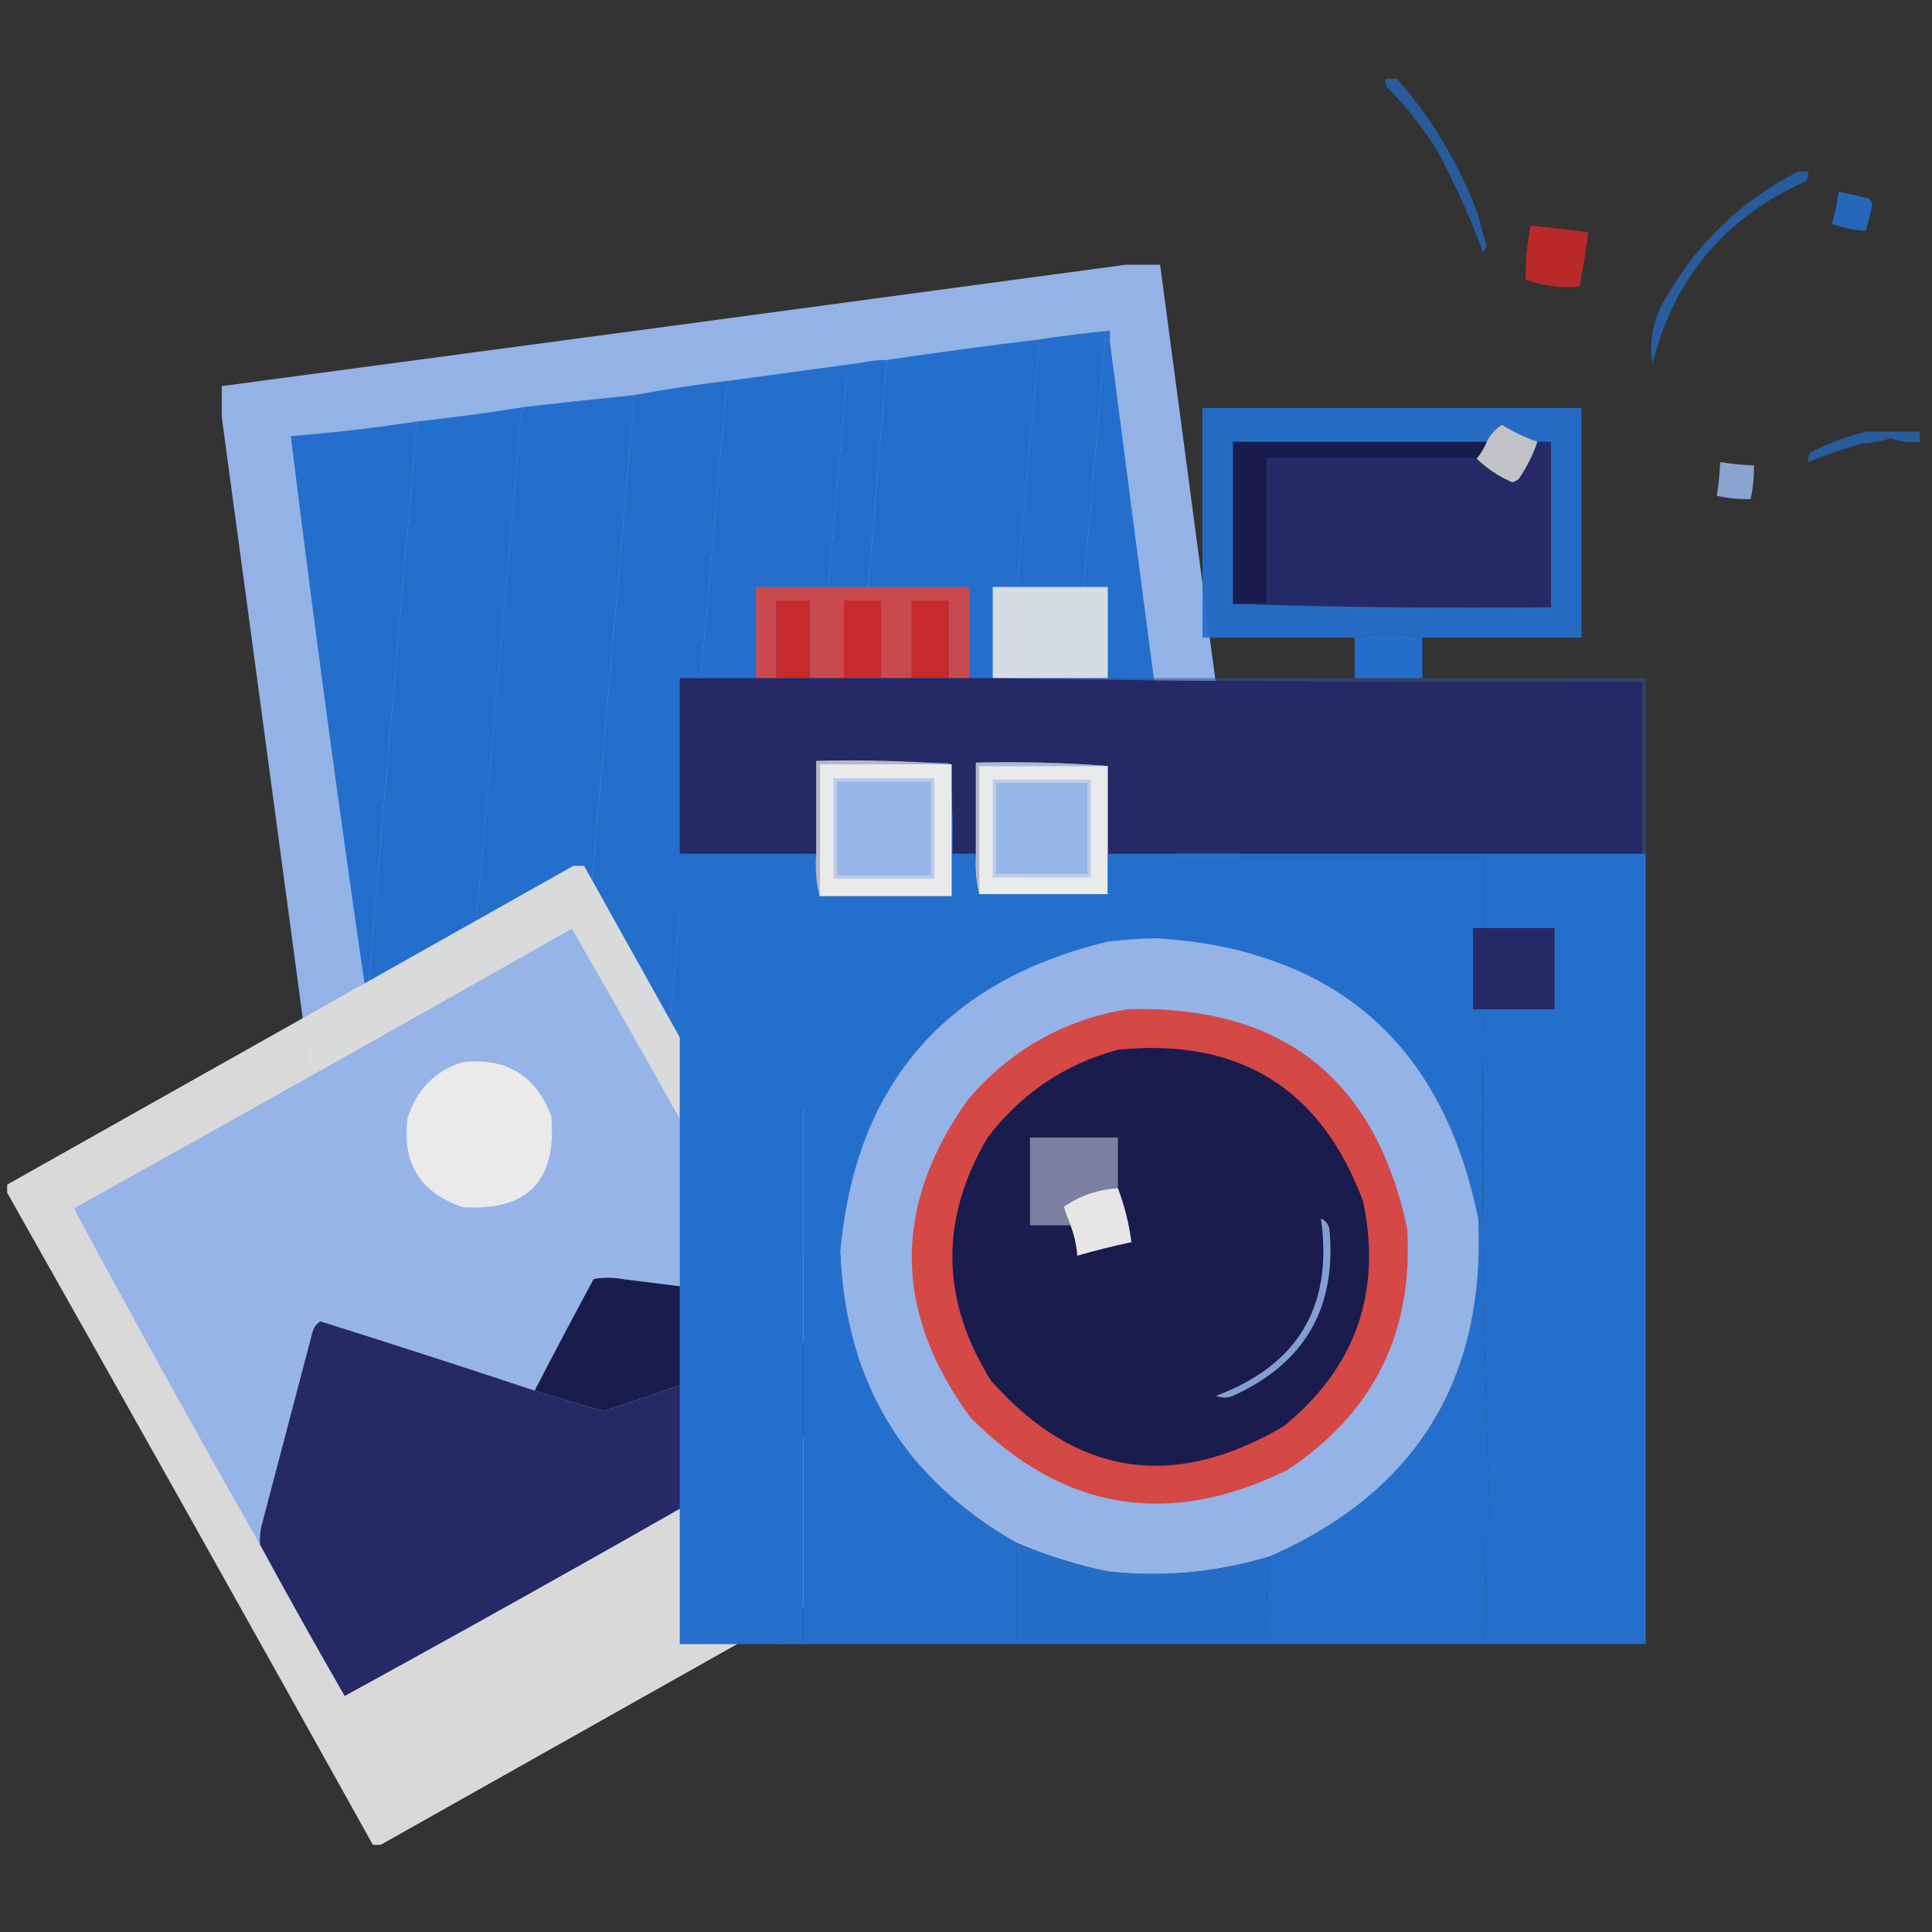 <svg width="270" height="270" viewBox="0 0 270 270" fill="none" xmlns="http://www.w3.org/2000/svg">
<rect x="0" y="0" width="270" height="270" fill="#333333" stroke="none"/>
<g opacity="0.9">
<g clip-path="url(#clip0_3799_101419)">
<path opacity="0.99" fill-rule="evenodd" clip-rule="evenodd" d="M158.819 36.795C159.913 36.795 161.007 36.795 162.101 36.795C168.598 85.839 175.163 134.821 181.797 183.739C181.797 184.693 181.797 185.649 181.797 186.604C139.084 192.339 96.41 198.069 53.775 203.795C52.681 203.795 51.587 203.795 50.492 203.795C43.996 154.751 37.431 105.769 30.797 56.851C30.797 55.896 30.797 54.941 30.797 53.986C73.514 48.288 116.188 42.558 158.819 36.795Z" fill="#A0C2FB"/>
<path fill-rule="evenodd" clip-rule="evenodd" d="M155.121 47.847C154.825 47.676 154.62 47.403 154.506 47.029C151.528 81.374 148.451 115.689 145.273 149.971C145.662 150.169 146.073 150.237 146.504 150.176C143.032 150.83 139.476 151.239 135.836 151.404C138.934 116.728 142.08 82.073 145.273 47.438C148.543 46.931 151.825 46.521 155.121 46.21C155.121 46.756 155.121 47.301 155.121 47.847Z" fill="#2275DC"/>
<path fill-rule="evenodd" clip-rule="evenodd" d="M155.121 47.847C159.43 81.136 163.806 114.427 168.252 147.719C160.992 148.431 153.743 149.25 146.504 150.175C146.073 150.236 145.662 150.168 145.273 149.971C148.451 115.688 151.528 81.374 154.506 47.028C154.62 47.403 154.825 47.676 155.121 47.847Z" fill="#2275DC"/>
<path fill-rule="evenodd" clip-rule="evenodd" d="M145.278 47.438C142.085 82.072 138.939 116.727 135.841 151.403C128.964 152.668 121.989 153.623 114.914 154.268C118.149 119.641 121.158 84.986 123.941 50.303C131.036 49.25 138.149 48.295 145.278 47.438Z" fill="#2275DC"/>
<path fill-rule="evenodd" clip-rule="evenodd" d="M123.936 50.303C121.153 84.986 118.143 119.641 114.909 154.268C113.049 154.876 111.134 155.148 109.164 155.087C112.33 120.735 115.408 86.353 118.396 51.94C118.934 51.368 119.549 50.959 120.243 50.712C121.455 50.442 122.686 50.306 123.936 50.303Z" fill="#2275DC"/>
<path fill-rule="evenodd" clip-rule="evenodd" d="M120.246 50.712C119.552 50.959 118.937 51.368 118.399 51.94C115.411 86.353 112.333 120.735 109.167 155.087C103.653 156.061 98.045 156.743 92.344 157.133C95.414 123.377 98.423 89.609 101.371 55.828C101.436 54.826 101.709 53.939 102.192 53.168C108.21 52.349 114.228 51.531 120.246 50.712Z" fill="#2275DC"/>
<path fill-rule="evenodd" clip-rule="evenodd" d="M102.193 53.168C101.711 53.939 101.437 54.826 101.372 55.828C98.424 89.609 95.415 123.378 92.345 157.134C88.758 158.026 85.066 158.572 81.266 158.771C80.719 158.771 80.172 158.771 79.625 158.771C82.634 124.252 85.643 89.733 88.652 55.215C93.088 54.387 97.602 53.705 102.193 53.168Z" fill="#2275DC"/>
<path fill-rule="evenodd" clip-rule="evenodd" d="M88.647 55.215C85.638 89.734 82.629 124.253 79.62 158.771C80.167 158.771 80.714 158.771 81.261 158.771C76.019 159.712 70.684 160.395 65.258 160.818C64.652 160.925 64.105 160.789 63.617 160.408C66.805 126.183 69.882 91.937 72.85 57.671C73.144 57.448 73.349 57.175 73.465 56.852C78.526 56.272 83.586 55.726 88.647 55.215Z" fill="#2275DC"/>
<path fill-rule="evenodd" clip-rule="evenodd" d="M73.47 56.852C73.354 57.175 73.149 57.447 72.855 57.67C69.887 91.937 66.81 126.182 63.622 160.408C64.11 160.788 64.657 160.924 65.264 160.817C61.78 161.51 58.224 162.056 54.595 162.454C54.458 162.318 54.322 162.181 54.185 162.045C52.964 154.717 52.007 147.349 51.312 139.942C53.592 112.923 55.918 85.909 58.288 58.898C63.37 58.35 68.431 57.668 73.47 56.852Z" fill="#2275DC"/>
<path fill-rule="evenodd" clip-rule="evenodd" d="M58.285 58.898C55.914 85.909 53.589 112.924 51.309 139.943C47.46 113.709 43.904 87.377 40.641 60.945C46.553 60.483 52.434 59.801 58.285 58.898Z" fill="#2275DC"/>
</g>
<g clip-path="url(#clip1_3799_101419)">
<path opacity="0.99" fill-rule="evenodd" clip-rule="evenodd" d="M80.451 120.82C80.809 120.82 81.168 120.82 81.527 120.82C98.539 151.375 115.637 181.86 132.82 212.273C132.82 212.512 132.82 212.751 132.82 212.99C106.264 227.939 79.721 242.883 53.19 257.82C52.831 257.82 52.472 257.82 52.114 257.82C35.101 227.265 18.003 196.781 0.82 166.367C0.82 166.128 0.82 165.889 0.82 165.65C27.376 150.701 53.92 135.758 80.451 120.82Z" fill="#EDEDED"/>
<path fill-rule="evenodd" clip-rule="evenodd" d="M108.79 181.431C101.496 180.564 94.203 179.668 86.91 178.741C85.594 178.502 84.279 178.502 82.964 178.741C80.164 183.923 77.414 189.123 74.714 194.342C64.772 191.034 54.789 187.806 44.763 184.659C44.233 184.997 43.874 185.475 43.687 186.093C41.295 195.179 38.904 204.265 36.513 213.35C36.335 214.178 36.275 215.015 36.334 215.86C27.469 200.284 18.801 184.624 10.328 168.879C33.582 155.939 56.777 142.909 79.915 129.787C89.776 146.877 99.401 164.091 108.79 181.431Z" fill="#A1C2FB"/>
<path fill-rule="evenodd" clip-rule="evenodd" d="M64.665 148.435C70.755 147.778 74.88 150.288 77.04 155.967C77.857 165.041 73.732 169.285 64.665 168.698C58.729 166.702 56.158 162.577 56.953 156.325C58.155 152.315 60.726 149.685 64.665 148.435Z" fill="#FEFEFE"/>
<path fill-rule="evenodd" clip-rule="evenodd" d="M108.787 181.431C110.044 183.225 111.12 185.137 112.015 187.169C102.968 190.784 93.761 194.131 84.396 197.211C81.148 196.31 77.92 195.353 74.711 194.342C77.411 189.123 80.161 183.923 82.961 178.741C84.276 178.502 85.591 178.502 86.907 178.741C94.2 179.667 101.493 180.564 108.787 181.431Z" fill="#161B50"/>
<path fill-rule="evenodd" clip-rule="evenodd" d="M74.715 194.341C77.924 195.353 81.152 196.309 84.4 197.211C93.765 194.131 102.972 190.783 112.019 187.169C114.132 190.554 116.165 194.021 118.117 197.569C94.989 210.986 71.673 224.136 48.171 237.019C44.132 230.018 40.186 222.964 36.334 215.86C36.276 215.014 36.336 214.178 36.514 213.349C38.905 204.264 41.296 195.178 43.688 186.093C43.875 185.475 44.234 184.997 44.764 184.658C54.789 187.806 64.773 191.033 74.715 194.341Z" fill="#23286B"/>
</g>
<g clip-path="url(#clip2_3799_101419)">
<path opacity="0.687" fill-rule="evenodd" clip-rule="evenodd" d="M193.587 10.764C194.06 10.764 194.533 10.764 195.006 10.764C200.059 16.437 203.92 22.887 206.59 30.115C206.936 31.545 207.33 32.961 207.772 34.363C207.615 34.678 207.457 34.992 207.299 35.307C205.504 30.499 203.376 25.779 200.916 21.147C198.912 17.887 196.548 14.898 193.824 12.18C193.596 11.732 193.517 11.26 193.587 10.764Z" fill="#2275DC"/>
<path opacity="0.697" fill-rule="evenodd" clip-rule="evenodd" d="M251.272 23.98C251.745 23.98 252.217 23.98 252.69 23.98C252.794 24.534 252.636 25.006 252.217 25.395C240.968 30.484 233.876 38.98 230.94 50.883C230.486 48.12 230.88 45.445 232.122 42.859C236.571 34.563 242.954 28.27 251.272 23.98Z" fill="#2275DC"/>
<path opacity="0.89" fill-rule="evenodd" clip-rule="evenodd" d="M256.946 26.811C258.372 27.075 259.79 27.39 261.201 27.756C261.359 27.991 261.516 28.227 261.674 28.463C261.408 29.75 261.092 31.009 260.728 32.239C259.142 32.175 257.566 31.86 256 31.295C256.441 29.839 256.756 28.345 256.946 26.811Z" fill="#2275DC"/>
<path opacity="0.922" fill-rule="evenodd" clip-rule="evenodd" d="M213.914 31.531C216.6 31.795 219.279 32.109 221.952 32.475C221.61 34.995 221.216 37.513 220.77 40.027C218.219 40.286 215.698 39.971 213.205 39.083C213.18 36.553 213.416 34.035 213.914 31.531Z" fill="#D52928"/>
<path opacity="0.938" fill-rule="evenodd" clip-rule="evenodd" d="M198.788 89.113C195.636 88.484 192.484 88.484 189.332 89.113C182.239 89.113 175.147 89.113 168.055 89.113C168.055 78.415 168.055 67.717 168.055 57.019C185.707 57.019 203.359 57.019 221.011 57.019C221.011 67.717 221.011 78.415 221.011 89.113C213.603 89.113 206.196 89.113 198.788 89.113Z" fill="#2275DC"/>
<path fill-rule="evenodd" clip-rule="evenodd" d="M214.862 61.738C214.26 63.57 213.393 65.3 212.262 66.93C211.997 67.176 211.681 67.333 211.316 67.402C209.435 66.585 207.78 65.484 206.352 64.098C206.936 63.406 207.409 62.62 207.77 61.738C208.261 60.76 208.97 59.973 209.898 59.378C211.462 60.355 213.117 61.142 214.862 61.738Z" fill="#CFD1D5"/>
<path opacity="0.691" fill-rule="evenodd" clip-rule="evenodd" d="M260.725 60.322C263.247 60.322 265.769 60.322 268.29 60.322C268.29 60.794 268.29 61.266 268.29 61.738C266.896 61.869 265.557 61.712 264.271 61.266C262.976 61.635 261.636 61.871 260.252 61.974C257.67 62.715 255.149 63.58 252.687 64.57C252.584 64.016 252.741 63.544 253.16 63.154C255.631 61.914 258.153 60.97 260.725 60.322Z" fill="#2275DC"/>
<path fill-rule="evenodd" clip-rule="evenodd" d="M207.767 61.738C207.406 62.62 206.933 63.407 206.348 64.098C196.576 64.098 186.805 64.098 177.033 64.098C177.033 70.863 177.033 77.629 177.033 84.394C175.457 84.394 173.881 84.394 172.305 84.394C172.305 76.842 172.305 69.29 172.305 61.738C184.125 61.738 195.946 61.738 207.767 61.738Z" fill="#151A50"/>
<path fill-rule="evenodd" clip-rule="evenodd" d="M214.859 61.738C215.489 61.738 216.12 61.738 216.75 61.738C216.75 69.447 216.75 77.156 216.75 84.865C201.854 85.022 187.039 84.865 172.305 84.394C173.881 84.394 175.457 84.394 177.033 84.394C177.033 77.629 177.033 70.863 177.033 64.098C186.805 64.098 196.576 64.098 206.348 64.098C207.777 65.484 209.431 66.585 211.313 67.402C211.678 67.334 211.993 67.177 212.258 66.93C213.39 65.301 214.257 63.57 214.859 61.738Z" fill="#23296C"/>
<path opacity="0.862" fill-rule="evenodd" clip-rule="evenodd" d="M240.395 64.57C241.958 64.83 243.534 64.987 245.123 65.042C245.142 66.638 244.984 68.211 244.65 69.762C243.052 69.781 241.476 69.624 239.922 69.29C240.182 67.729 240.34 66.156 240.395 64.57Z" fill="#A3C3FC"/>
<path opacity="0.92" fill-rule="evenodd" clip-rule="evenodd" d="M135.429 94.777C134.483 94.777 133.537 94.777 132.592 94.777C132.592 91.158 132.592 87.54 132.592 83.921C130.858 83.921 129.124 83.921 127.391 83.921C127.391 87.54 127.391 91.158 127.391 94.777C125.972 94.777 124.554 94.777 123.135 94.777C123.135 91.158 123.135 87.54 123.135 83.921C121.401 83.921 119.668 83.921 117.934 83.921C117.934 87.54 117.934 91.158 117.934 94.777C116.358 94.777 114.782 94.777 113.206 94.777C113.206 91.158 113.206 87.54 113.206 83.921C111.63 83.921 110.054 83.921 108.478 83.921C108.478 87.54 108.478 91.158 108.478 94.777C107.532 94.777 106.586 94.777 105.641 94.777C105.641 90.529 105.641 86.281 105.641 82.033C115.57 82.033 125.499 82.033 135.429 82.033C135.429 86.281 135.429 90.529 135.429 94.777Z" fill="#E84946"/>
<path opacity="0.92" fill-rule="evenodd" clip-rule="evenodd" d="M154.81 94.777C149.452 94.777 144.093 94.777 138.734 94.777C138.734 90.529 138.734 86.281 138.734 82.033C144.093 82.033 149.452 82.033 154.81 82.033C154.81 86.281 154.81 90.529 154.81 94.777Z" fill="#F9F9F9"/>
<path fill-rule="evenodd" clip-rule="evenodd" d="M113.205 94.776C111.629 94.776 110.053 94.776 108.477 94.776C108.477 91.158 108.477 87.54 108.477 83.921C110.053 83.921 111.629 83.921 113.205 83.921C113.205 87.54 113.205 91.158 113.205 94.776Z" fill="#D62929"/>
<path fill-rule="evenodd" clip-rule="evenodd" d="M123.131 94.776C121.397 94.776 119.663 94.776 117.93 94.776C117.93 91.158 117.93 87.54 117.93 83.921C119.663 83.921 121.397 83.921 123.131 83.921C123.131 87.54 123.131 91.158 123.131 94.776Z" fill="#D62A2A"/>
<path fill-rule="evenodd" clip-rule="evenodd" d="M132.592 94.776C130.858 94.776 129.124 94.776 127.391 94.776C127.391 91.158 127.391 87.54 127.391 83.921C129.124 83.921 130.858 83.921 132.592 83.921C132.592 87.54 132.592 91.158 132.592 94.776Z" fill="#D62929"/>
<path opacity="0.982" fill-rule="evenodd" clip-rule="evenodd" d="M198.785 89.114C198.785 91.001 198.785 92.889 198.785 94.777C195.632 94.777 192.48 94.777 189.328 94.777C189.328 92.889 189.328 91.001 189.328 89.114C192.48 88.484 195.632 88.484 198.785 89.114Z" fill="#2275DC"/>
<path opacity="0.561" fill-rule="evenodd" clip-rule="evenodd" d="M138.734 94.777C144.093 94.777 149.452 94.777 154.81 94.777C166.316 94.777 177.821 94.777 189.327 94.777C192.479 94.777 195.631 94.777 198.783 94.777C209.185 94.777 219.588 94.777 229.99 94.777C229.99 102.958 229.99 111.14 229.99 119.32C229.832 119.32 229.674 119.32 229.517 119.32C229.517 111.297 229.517 103.273 229.517 95.249C199.176 95.406 168.915 95.249 138.734 94.777Z" fill="#3352A1"/>
<path fill-rule="evenodd" clip-rule="evenodd" d="M94.766 94.777C98.391 94.777 102.016 94.777 105.641 94.777C106.586 94.777 107.532 94.777 108.478 94.777C110.054 94.777 111.63 94.777 113.206 94.777C114.782 94.777 116.358 94.777 117.934 94.777C119.668 94.777 121.401 94.777 123.135 94.777C124.554 94.777 125.972 94.777 127.391 94.777C129.124 94.777 130.858 94.777 132.592 94.777C133.537 94.777 134.483 94.777 135.429 94.777C136.532 94.777 137.635 94.777 138.738 94.777C168.919 95.249 199.18 95.406 229.521 95.249C229.521 103.273 229.521 111.297 229.521 119.32C204.619 119.32 179.717 119.32 154.815 119.32C154.815 115.23 154.815 111.14 154.815 107.049C148.751 106.579 142.605 106.422 136.374 106.577C136.374 110.825 136.374 115.073 136.374 119.32C135.271 119.32 134.168 119.32 133.065 119.32C133.219 114.987 133.061 110.739 132.592 106.577C126.603 106.577 120.613 106.577 114.624 106.577C114.624 110.825 114.624 115.073 114.624 119.32C108.005 119.32 101.385 119.32 94.766 119.32C94.766 111.14 94.766 102.958 94.766 94.777Z" fill="#23286B"/>
<path fill-rule="evenodd" clip-rule="evenodd" d="M154.815 107.048C148.826 107.048 142.837 107.048 136.848 107.048C136.848 113.027 136.848 119.005 136.848 124.984C136.383 123.191 136.225 121.303 136.375 119.32C136.375 115.072 136.375 110.824 136.375 106.576C142.605 106.421 148.752 106.579 154.815 107.048Z" fill="#C1C6DB"/>
<path fill-rule="evenodd" clip-rule="evenodd" d="M154.811 107.049C154.811 111.14 154.811 115.23 154.811 119.32C154.811 119.478 154.811 119.635 154.811 119.792C154.811 121.523 154.811 123.253 154.811 124.984C148.822 124.984 142.833 124.984 136.844 124.984C136.844 119.006 136.844 113.027 136.844 107.049C142.833 107.049 148.822 107.049 154.811 107.049Z" fill="#FDFEFE"/>
<path fill-rule="evenodd" clip-rule="evenodd" d="M116.984 109.408C121.469 108.939 126.04 108.782 130.696 108.936C130.851 113.584 130.693 118.147 130.224 122.624C130.224 118.219 130.224 113.813 130.224 109.408C125.81 109.408 121.397 109.408 116.984 109.408Z" fill="#E0EAFD"/>
<path fill-rule="evenodd" clip-rule="evenodd" d="M138.734 108.937C143.305 108.937 147.876 108.937 152.446 108.937C152.446 113.499 152.446 118.061 152.446 122.624C147.876 122.624 143.305 122.624 138.734 122.624C138.734 118.061 138.734 113.499 138.734 108.937Z" fill="#CBDDFD"/>
<path fill-rule="evenodd" clip-rule="evenodd" d="M139.211 109.408C143.466 109.408 147.722 109.408 151.977 109.408C151.977 113.656 151.977 117.904 151.977 122.152C147.722 122.152 143.466 122.152 139.211 122.152C139.211 117.904 139.211 113.656 139.211 109.408Z" fill="#A1C3FC"/>
<path fill-rule="evenodd" clip-rule="evenodd" d="M94.766 119.792C100.597 119.792 106.429 119.792 112.26 119.792C112.26 156.292 112.26 192.792 112.26 229.292C110.585 229.144 109.009 229.302 107.532 229.764C103.276 229.764 99.021 229.764 94.766 229.764C94.766 193.106 94.766 156.449 94.766 119.792Z" fill="#2275DC"/>
<path opacity="0.998" fill-rule="evenodd" clip-rule="evenodd" d="M132.592 106.576C133.061 110.738 133.219 114.986 133.065 119.32C134.168 119.32 135.271 119.32 136.374 119.32C136.225 121.303 136.382 123.191 136.847 124.983C142.836 124.983 148.825 124.983 154.815 124.983C154.815 127.186 154.815 129.389 154.815 131.591C132.083 137.072 119.632 151.468 117.461 174.778C118.116 193.011 126.312 206.62 142.048 215.604C142.048 220.324 142.048 225.044 142.048 229.764C130.543 229.764 119.037 229.764 107.532 229.764C109.009 229.302 110.585 229.144 112.26 229.292C112.26 192.792 112.26 156.292 112.26 119.792C106.429 119.792 100.597 119.792 94.766 119.792C94.766 119.635 94.766 119.477 94.766 119.32C101.385 119.32 108.005 119.32 114.624 119.32C114.624 121.208 114.624 123.096 114.624 124.983C120.613 124.983 126.603 124.983 132.592 124.983C132.592 118.848 132.592 112.712 132.592 106.576Z" fill="#2275DC"/>
<path opacity="0.997" fill-rule="evenodd" clip-rule="evenodd" d="M154.812 119.792C172.307 119.792 189.802 119.792 207.296 119.792C207.296 123.096 207.296 126.4 207.296 129.704C206.823 129.704 206.351 129.704 205.878 129.704C205.878 133.479 205.878 137.255 205.878 141.031C206.213 141.458 206.686 141.615 207.296 141.503C206.988 165.391 207.303 189.226 208.242 213.009C207.674 214.51 207.359 216.084 207.296 217.728C207.907 221.641 207.907 225.653 207.296 229.764C197.209 229.764 187.122 229.764 177.035 229.764C176.892 225.634 177.05 221.543 177.508 217.492C197.944 208.473 207.637 192.74 206.587 170.294C201.61 145.818 186.637 132.76 161.668 131.12C159.367 131.161 157.082 131.318 154.812 131.592C154.812 129.389 154.812 127.187 154.812 124.984C154.812 123.253 154.812 121.523 154.812 119.792Z" fill="#2275DC"/>
<path fill-rule="evenodd" clip-rule="evenodd" d="M154.812 119.792C154.812 119.635 154.812 119.477 154.812 119.32C179.715 119.32 204.617 119.32 229.519 119.32C229.676 119.32 229.834 119.32 229.992 119.32C229.992 156.135 229.992 192.95 229.992 229.764C222.427 229.764 214.861 229.764 207.296 229.764C207.907 225.653 207.907 221.641 207.296 217.729C207.359 216.084 207.674 214.511 208.242 213.009C207.303 189.227 206.988 165.391 207.296 141.504C206.686 141.615 206.213 141.458 205.878 141.032C209.66 141.032 213.443 141.032 217.226 141.032C217.226 137.256 217.226 133.48 217.226 129.704C213.916 129.704 210.606 129.704 207.296 129.704C207.296 126.4 207.296 123.096 207.296 119.792C189.802 119.792 172.307 119.792 154.812 119.792Z" fill="#2275DC"/>
<path fill-rule="evenodd" clip-rule="evenodd" d="M207.293 129.704C210.603 129.704 213.913 129.704 217.223 129.704C217.223 133.48 217.223 137.256 217.223 141.032C213.44 141.032 209.658 141.032 205.875 141.032C205.875 137.256 205.875 133.48 205.875 129.704C206.348 129.704 206.821 129.704 207.293 129.704Z" fill="#23286B"/>
<path fill-rule="evenodd" clip-rule="evenodd" d="M133 106.811C126.847 106.811 120.695 106.811 114.542 106.811C114.542 112.953 114.542 119.094 114.542 125.236C114.064 123.394 113.902 121.455 114.056 119.418C114.056 115.054 114.056 110.69 114.056 106.326C120.457 106.166 126.771 106.328 133 106.811Z" fill="#C1C6DB"/>
<path fill-rule="evenodd" clip-rule="evenodd" d="M177.51 217.492C170.127 219.754 162.562 220.462 154.814 219.616C150.412 218.702 146.157 217.365 142.048 215.604C126.312 206.62 118.116 193.011 117.461 174.778C119.632 151.468 132.083 137.072 154.814 131.591C157.083 131.318 159.368 131.161 161.67 131.119C186.639 132.759 201.612 145.818 206.589 170.294C207.639 192.739 197.946 208.472 177.51 217.492Z" fill="#A0C1FA"/>
<path fill-rule="evenodd" clip-rule="evenodd" d="M132.997 106.811C132.997 111.013 132.997 115.215 132.997 119.417C132.997 119.579 132.997 119.741 132.997 119.902C132.997 121.68 132.997 123.458 132.997 125.236C126.844 125.236 120.692 125.236 114.539 125.236C114.539 119.094 114.539 112.952 114.539 106.811C120.692 106.811 126.844 106.811 132.997 106.811Z" fill="#FDFEFE"/>
<path fill-rule="evenodd" clip-rule="evenodd" d="M157.652 141.032C179.212 140.496 192.215 150.722 196.66 171.711C197.542 186.233 191.947 197.482 179.874 205.457C163.315 213.576 148.579 211.138 135.665 198.142C124.834 183.441 124.676 168.652 135.192 153.775C141.142 146.756 148.629 142.509 157.652 141.032Z" fill="#E64A48"/>
<path fill-rule="evenodd" clip-rule="evenodd" d="M156.228 146.695C173.202 145.017 184.629 152.096 190.508 167.935C193.132 180.684 189.427 191.147 179.397 199.322C163.945 208.403 150.312 206.279 138.497 192.95C131.454 181.705 131.296 170.378 138.025 158.967C142.728 152.808 148.797 148.717 156.228 146.695Z" fill="#161A4F"/>
<path fill-rule="evenodd" clip-rule="evenodd" d="M156.231 166.047C153.432 166.217 150.911 167.082 148.666 168.642C148.939 169.539 149.254 170.404 149.611 171.238C147.72 171.238 145.829 171.238 143.938 171.238C143.938 167.148 143.938 163.057 143.938 158.967C148.035 158.967 152.133 158.967 156.231 158.967C156.231 161.327 156.231 163.687 156.231 166.047Z" fill="#8588AC"/>
<path fill-rule="evenodd" clip-rule="evenodd" d="M116.484 108.75C121.18 108.75 125.875 108.75 130.571 108.75C130.571 113.437 130.571 118.124 130.571 122.811C125.875 122.811 121.18 122.811 116.484 122.811C116.484 118.124 116.484 113.437 116.484 108.75Z" fill="#CBDDFD"/>
<path fill-rule="evenodd" clip-rule="evenodd" d="M156.229 166.046C157.148 168.485 157.779 171.002 158.121 173.598C155.573 174.131 153.051 174.76 150.555 175.486C150.434 174.023 150.119 172.607 149.61 171.238C149.252 170.404 148.937 169.539 148.664 168.642C150.909 167.081 153.431 166.216 156.229 166.046Z" fill="#F9F9FB"/>
<path fill-rule="evenodd" clip-rule="evenodd" d="M116.969 109.235C121.34 109.235 125.712 109.235 130.084 109.235C130.084 113.599 130.084 117.963 130.084 122.327C125.712 122.327 121.34 122.327 116.969 122.327C116.969 117.963 116.969 113.599 116.969 109.235Z" fill="#A1C3FC"/>
<path fill-rule="evenodd" clip-rule="evenodd" d="M184.603 170.294C185.213 170.557 185.607 171.029 185.785 171.71C186.843 182.739 182.351 190.526 172.309 195.073C171.521 195.388 170.734 195.388 169.945 195.073C181.44 190.748 186.326 182.488 184.603 170.294Z" fill="#8CAAE2"/>
<path opacity="0.985" fill-rule="evenodd" clip-rule="evenodd" d="M142.047 215.604C146.156 217.365 150.411 218.702 154.813 219.616C162.561 220.463 170.126 219.755 177.509 217.492C177.05 221.543 176.893 225.634 177.036 229.764C165.373 229.764 153.71 229.764 142.047 229.764C142.047 225.044 142.047 220.324 142.047 215.604Z" fill="#2275DC"/>
</g>
</g>
<defs>
<clipPath id="clip0_3799_101419">
<rect width="151" height="167" fill="white" transform="translate(31 37)"/>
</clipPath>
<clipPath id="clip1_3799_101419">
<rect width="132" height="137" fill="white" transform="translate(1 121)"/>
</clipPath>
<clipPath id="clip2_3799_101419">
<rect width="174" height="219" fill="white" transform="translate(95 11)"/>
</clipPath>
</defs>
</svg>
